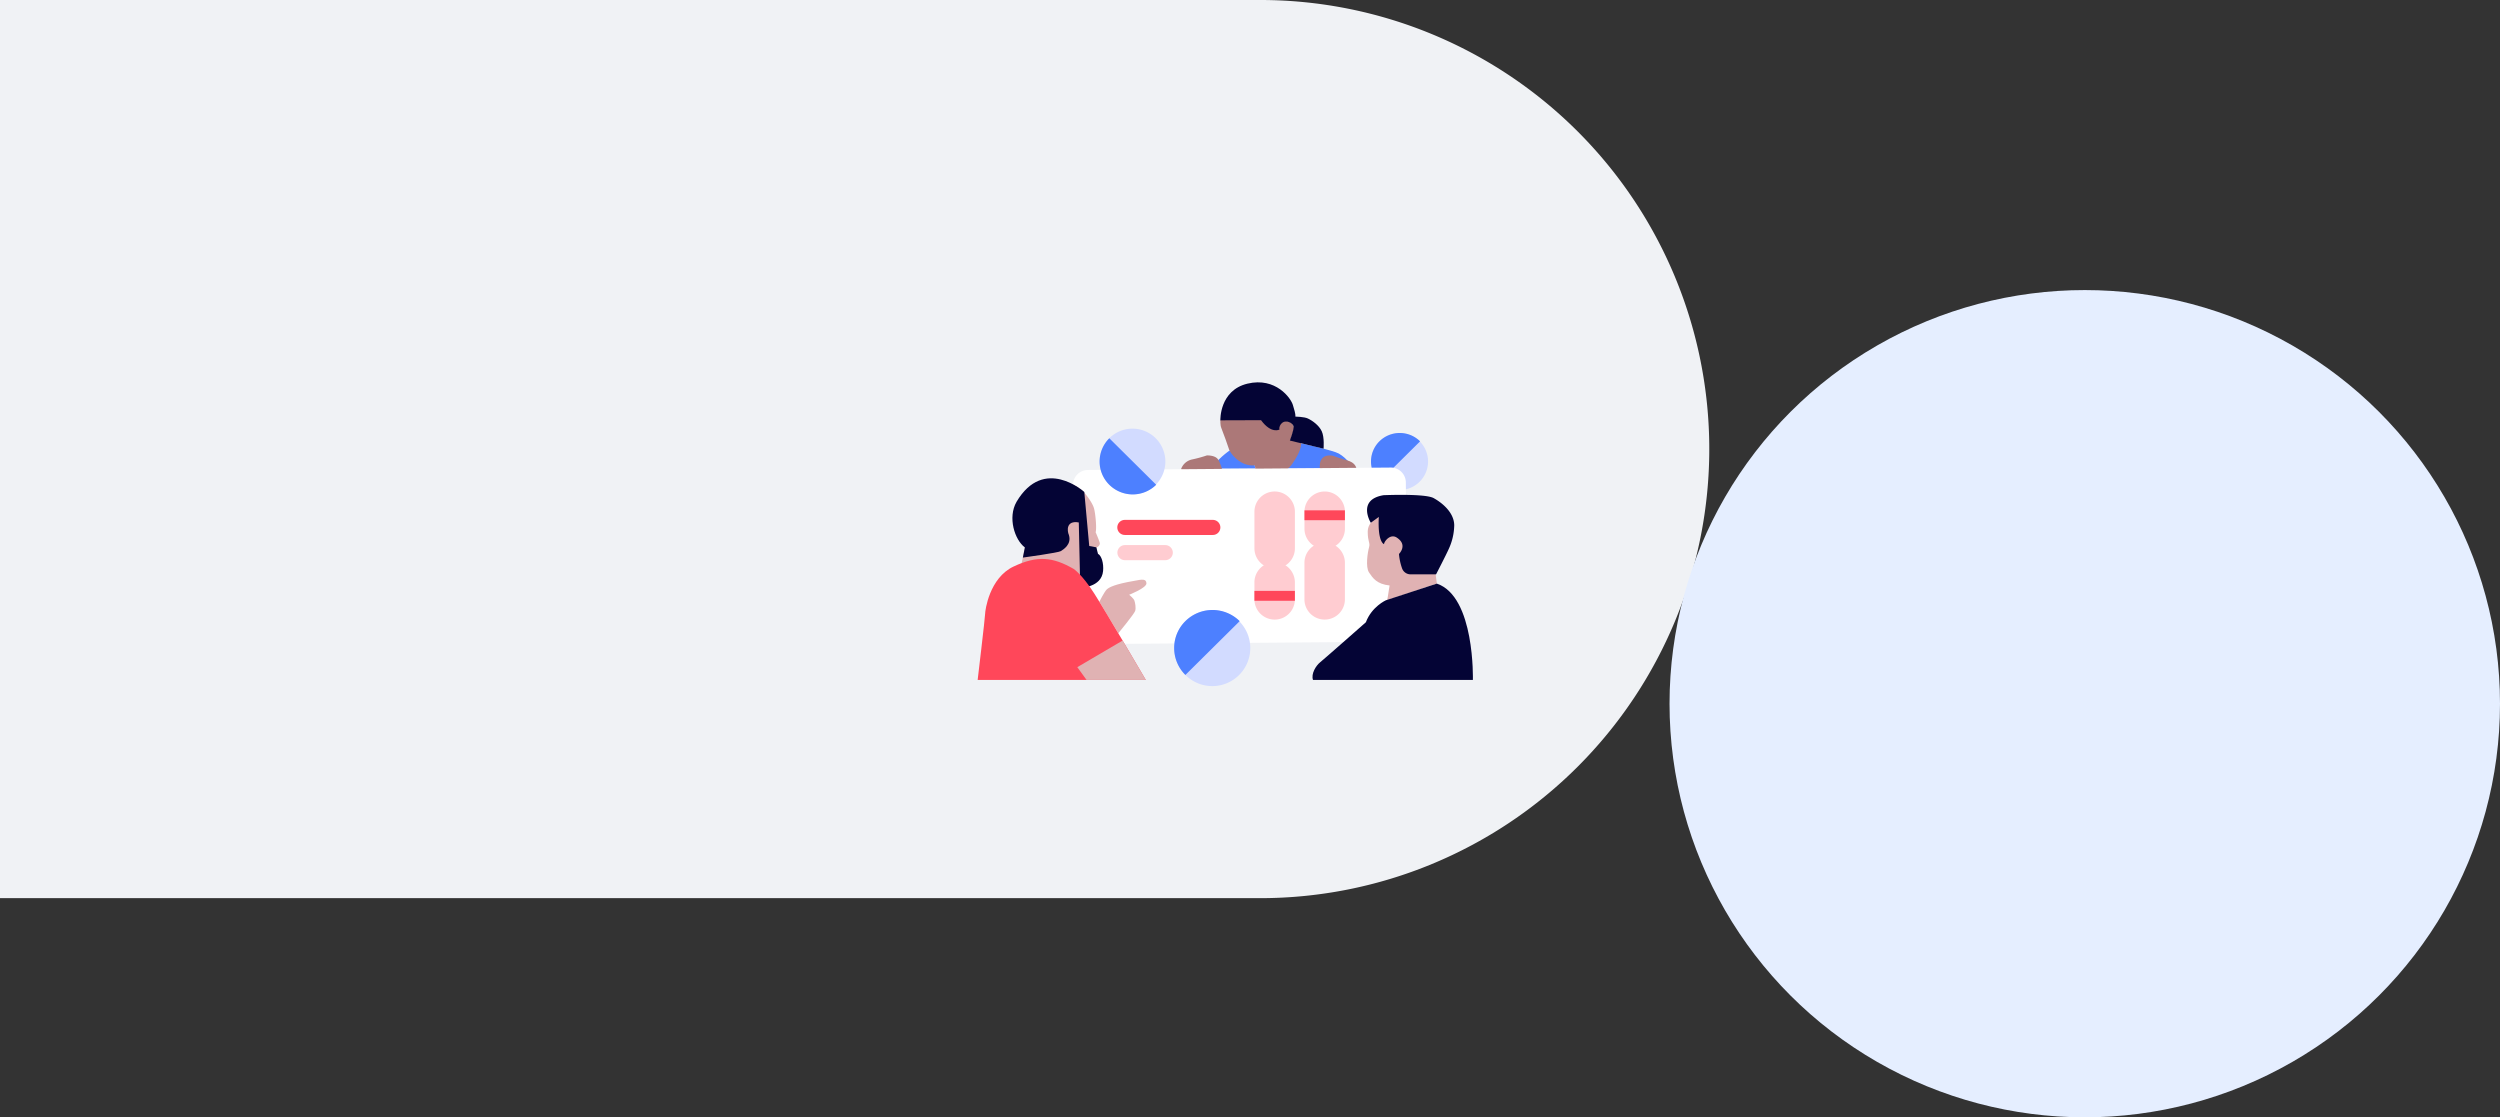 <svg xmlns="http://www.w3.org/2000/svg" xmlns:xlink="http://www.w3.org/1999/xlink" width="2327" height="1040" viewBox="0 0 2327 1040">
  <rect x="0" y="0" width="2327" height="1040" fill="#333333" stroke="none"/>
  <defs>
    <clipPath id="clip-path">
      <rect id="사각형_161129" data-name="사각형 161129" width="461" height="283" transform="translate(0 0.109)" fill="#fff"/>
    </clipPath>
  </defs>
  <g id="그룹_173181" data-name="그룹 173181" transform="translate(0 -1672)">
    <path id="사각형_161171" data-name="사각형 161171" d="M0,0H1173a418,418,0,0,1,418,418v0a418,418,0,0,1-418,418H0a0,0,0,0,1,0,0V0A0,0,0,0,1,0,0Z" transform="translate(0 1672)" fill="#f0f2f5"/>
    <g id="그룹_3561" data-name="그룹 3561" transform="translate(910 2027.892)" clip-path="url(#clip-path)">
      <path id="패스_39458" data-name="패스 39458" d="M1333.9,2156.414a26.543,26.543,0,1,0-26.76-26.542A26.656,26.656,0,0,0,1333.9,2156.414Z" transform="translate(-941 -2056.209)" fill="#d2dbff"/>
      <path id="패스_39459" data-name="패스 39459" d="M1314.97,2148.639a26.375,26.375,0,0,1,0-37.523,26.925,26.925,0,0,1,37.85,0Z" transform="translate(-941 -2056.21)" fill="#4d80ff"/>
      <path id="패스_39460" data-name="패스 39460" d="M1175.43,2119.73s-13.9,9.777-15.78,16.746h131.43s-5.73-9.319-13.92-13.948c-5.4-3.056-34.91-9.448-34.91-9.448s-11.3,36.189-42.62,24.75l-.88-4.978-23.31-13.141Z" transform="translate(-941 -2056.253)" fill="#4d80ff"/>
      <path id="패스_39461" data-name="패스 39461" d="M1229.79,2092.345c4.98.986,5.71,5.9,5.71,6.889s-3.35,10.712-3.35,10.712l9.81,2.21s1.99,5.545-8.45,20.329-33.66,5.9-33.66,5.9l-.86-4.938c-14.79,1.225-23.49-12.942-23.86-14.525-.37-1.613-6.21-17.622-7.34-20.33s-.86-7.387-.86-7.387h54.78l8.08,1.115Z" transform="translate(-941 -2056.156)" fill="#ac7878"/>
      <path id="패스_39462" data-name="패스 39462" d="M1166.91,2091.333s-.98-27.836,25.24-34.128,40.63,13.55,42.36,20.2c.86,2.778,2.49,8,2.3,10.523,0,0,8.02,0,11.74,1.792s10.12,6.1,12.74,11.827,1.68,16.2,1.68,16.2l-31.37-7.566s3.79-9.856,3.48-13-7.26-7.069-11.19-2.957c-.94.806-2.67,3.564-1.92,5.665,0,0-7.52,4.44-17.2-8.681l-37.84.129Z" transform="translate(-941 -2056)" fill="#040435"/>
      <path id="패스_39463" data-name="패스 39463" d="M1259.6,2137.223s-2.73-14.794,11.67-12.683c10.43,3.683,13.29,4.121,15.96,5.167s6.03,3.455,6.45,7.517H1259.6Z" transform="translate(-941 -2056.303)" fill="#ac7878"/>
      <path id="패스_39464" data-name="패스 39464" d="M1131.44,2137.949a.986.986,0,0,1-.92-1.374,13.825,13.825,0,0,1,9.92-8.472,117.936,117.936,0,0,0,13.92-3.793s7.78-.329,10.43,3.793a33.663,33.663,0,0,1,3.82,9.846h-37.17Z" transform="translate(-941 -2056.303)" fill="#ac7878"/>
      <path id="패스_39465" data-name="패스 39465" d="M1325.44,2135.66l-281.8,2.25a13.941,13.941,0,0,0-13.89,14l1.08,134.322a13.961,13.961,0,0,0,14.13,13.779l281.79-2.24a13.952,13.952,0,0,0,13.9-14.008l-1.09-134.322A13.959,13.959,0,0,0,1325.44,2135.66Z" transform="translate(-941 -2056.353)" fill="#fff"/>
      <path id="패스_39466" data-name="패스 39466" d="M1314.01,2181.306s-9.93,4.679-9.93,14.3,2.49,10.1,1.23,14.525-3.48,18.229,0,23.4,7.21,10.842,19.14,12.066l-2.23,13.8,46.21-15.521-1.23-9.358s14.65-71.94-53.17-53.2Z" transform="translate(-941 -2056.541)" fill="#e0b2b3"/>
      <path id="패스_39467" data-name="패스 39467" d="M1306.92,2187.154s-13.2-21.455,11.83-25.646c0,0,38.77-1.712,46.71,2.708s18.88,13.3,19.14,25.128a54.518,54.518,0,0,1-4.98,21.933c-2.73,6.162-11.93,23.894-11.93,23.894h-23.44a8.385,8.385,0,0,1-8.24-5.665,53.371,53.371,0,0,1-2.84-13.311s8.44-8.134-1.74-15.023c-6.21-4.44-12.16,3.455-12.16,5.9,0,0-6.12-1.463-4.87-25.347l-7.45,5.426Z" transform="translate(-941 -2056.466)" fill="#040435"/>
      <path id="패스_39468" data-name="패스 39468" d="M1320.98,2259.681s-13.16,5.9-18.63,20.459c0,0-38.51,33.989-42.5,37.194s-8.7,10.832-6.71,16.507h148.82s2.12-77.615-33.55-89.681l-47.45,15.521Z" transform="translate(-941 -2056.833)" fill="#040435"/>
      <path id="패스_39469" data-name="패스 39469" d="M1085.38,2160.488a30.6,30.6,0,1,0-30.86-30.6A30.724,30.724,0,0,0,1085.38,2160.488Z" transform="translate(-941 -2056.192)" fill="#d2dbff"/>
      <path id="패스_39470" data-name="패스 39470" d="M1107.2,2151.567a31.042,31.042,0,0,1-43.65,0,30.406,30.406,0,0,1,0-43.278Z" transform="translate(-941 -2056.231)" fill="#4d80ff"/>
      <path id="패스_39471" data-name="패스 39471" d="M1159.65,2339.685a35.424,35.424,0,1,0-35.73-35.423A35.571,35.571,0,0,0,1159.65,2339.685Z" transform="translate(-941 -2056.943)" fill="#d2dbff"/>
      <path id="패스_39472" data-name="패스 39472" d="M1134.37,2329.3a35.216,35.216,0,0,1,0-50.1,35.941,35.941,0,0,1,50.53,0Z" transform="translate(-941 -2056.943)" fill="#4d80ff"/>
      <path id="패스_39473" data-name="패스 39473" d="M985.058,2209.989s-24.684-27.757.829-52.048c25.513-24.312,52.663-1,53.493,0s8.61,10.015,10.1,16.427,2.33,18.886,1.33,21.514c0,0,3.32,7.716,3.82,9.856s-1.66,4.112-3.15,4.271a20.251,20.251,0,0,0,.99,5.426c.83,1.981,3.41,4.122,4.02,7.716s2.1,17.731-11.32,22.5l-9.6-10.016s-25.59-17.432-53.757-10.384l3.226-15.242Z" transform="translate(-941 -2056.403)" fill="#e0b2b3"/>
      <path id="패스_39474" data-name="패스 39474" d="M1054.3,2260.979s4.81-9.6,7-11.529,7.58-4.809,25.14-7.805c7.78-1.553,11.4-2.14,11.67,2.171.3,4.321-16.07,10.712-16.07,10.712s4.15,3.4,4.85,5.376,1.62,6.82.73,9.647c-.86,2.837-15.68,20.808-15.68,20.808l-17.64-29.389Z" transform="translate(-941 -2056.817)" fill="#e0b2b3"/>
      <path id="패스_39475" data-name="패스 39475" d="M1159.81,2184.59h-81.72a7.019,7.019,0,1,0,0,14.037h81.72a7.019,7.019,0,1,0,0-14.037Z" transform="translate(-941 -2056.57)" fill="#ff475a"/>
      <path id="패스_39476" data-name="패스 39476" d="M1198.63,2176.687v34.437a18.836,18.836,0,0,0,37.67,0v-34.437a18.836,18.836,0,0,0-37.67,0Z" transform="translate(-941 -2056.452)" fill="#ffccd1"/>
      <path id="패스_39477" data-name="패스 39477" d="M1198.62,2242.757v16.178a18.831,18.831,0,0,0,37.66,0v-16.178a18.831,18.831,0,0,0-37.66,0Z" transform="translate(-941 -2056.745)" fill="#ffccd1"/>
      <path id="패스_39478" data-name="패스 39478" d="M1115.64,2208.16h-37.55a7.019,7.019,0,1,0,0,14.038h37.55a7.019,7.019,0,1,0,0-14.038Z" transform="translate(-941 -2056.674)" fill="#ffccd1"/>
      <path id="패스_39479" data-name="패스 39479" d="M1236.28,2250.96h-37.66v9.209h37.66Z" transform="translate(-941 -2056.864)" fill="#ff475a"/>
      <path id="패스_39480" data-name="패스 39480" d="M1282.84,2258.833V2224.4a18.831,18.831,0,0,0-37.66,0v34.437a18.831,18.831,0,0,0,37.66,0Z" transform="translate(-941 -2056.663)" fill="#ffccd1"/>
      <path id="패스_39481" data-name="패스 39481" d="M1282.86,2192.865v-16.178a18.831,18.831,0,0,0-37.66,0v16.178a18.831,18.831,0,0,0,37.66,0Z" transform="translate(-941 -2056.452)" fill="#ffccd1"/>
      <path id="패스_39482" data-name="패스 39482" d="M1245.2,2184.859h37.66v-9.209H1245.2Z" transform="translate(-941 -2056.53)" fill="#ff475a"/>
      <path id="패스_39483" data-name="패스 39483" d="M977.149,2167.692c-8.295,14.535-1.751,35.223,7.8,42.371l-1.862,9.448s33.035-4.53,35.3-6.013,10.3-6.163,7.54-15.023c-1.76-3.952-2.6-13.8,9.21-11.668l1.35,60.69s19.78.159,21.27-15.521c.67-7.148-1.44-14.257-4.77-15.979l-1.5-6.043-6.63-1.224-4.59-50.266s-37.57-34.068-63.121,9.209Z" transform="translate(-941 -2056.397)" fill="#040435"/>
      <path id="패스_39484" data-name="패스 39484" d="M941,2333.739s6.95-58.38,6.95-61.506,3.889-33.342,26.379-44.014,36.771-8.871,55.961,2.13c0,0,7.77,4.938,19.19,22.839s48.04,80.551,48.04,80.551Z" transform="translate(-941 -2056.731)" fill="#ff475a"/>
      <path id="패스_39485" data-name="패스 39485" d="M1033.76,2322.17l8.61,11.907h55.15l-21.56-36.687Z" transform="translate(-941 -2057.069)" fill="#e0b2b3"/>
    </g>
    <ellipse id="타원_216" data-name="타원 216" cx="386.5" cy="385" rx="386.5" ry="385" transform="translate(1554 1942)" fill="#e5eeff"/>
  </g>
</svg>
